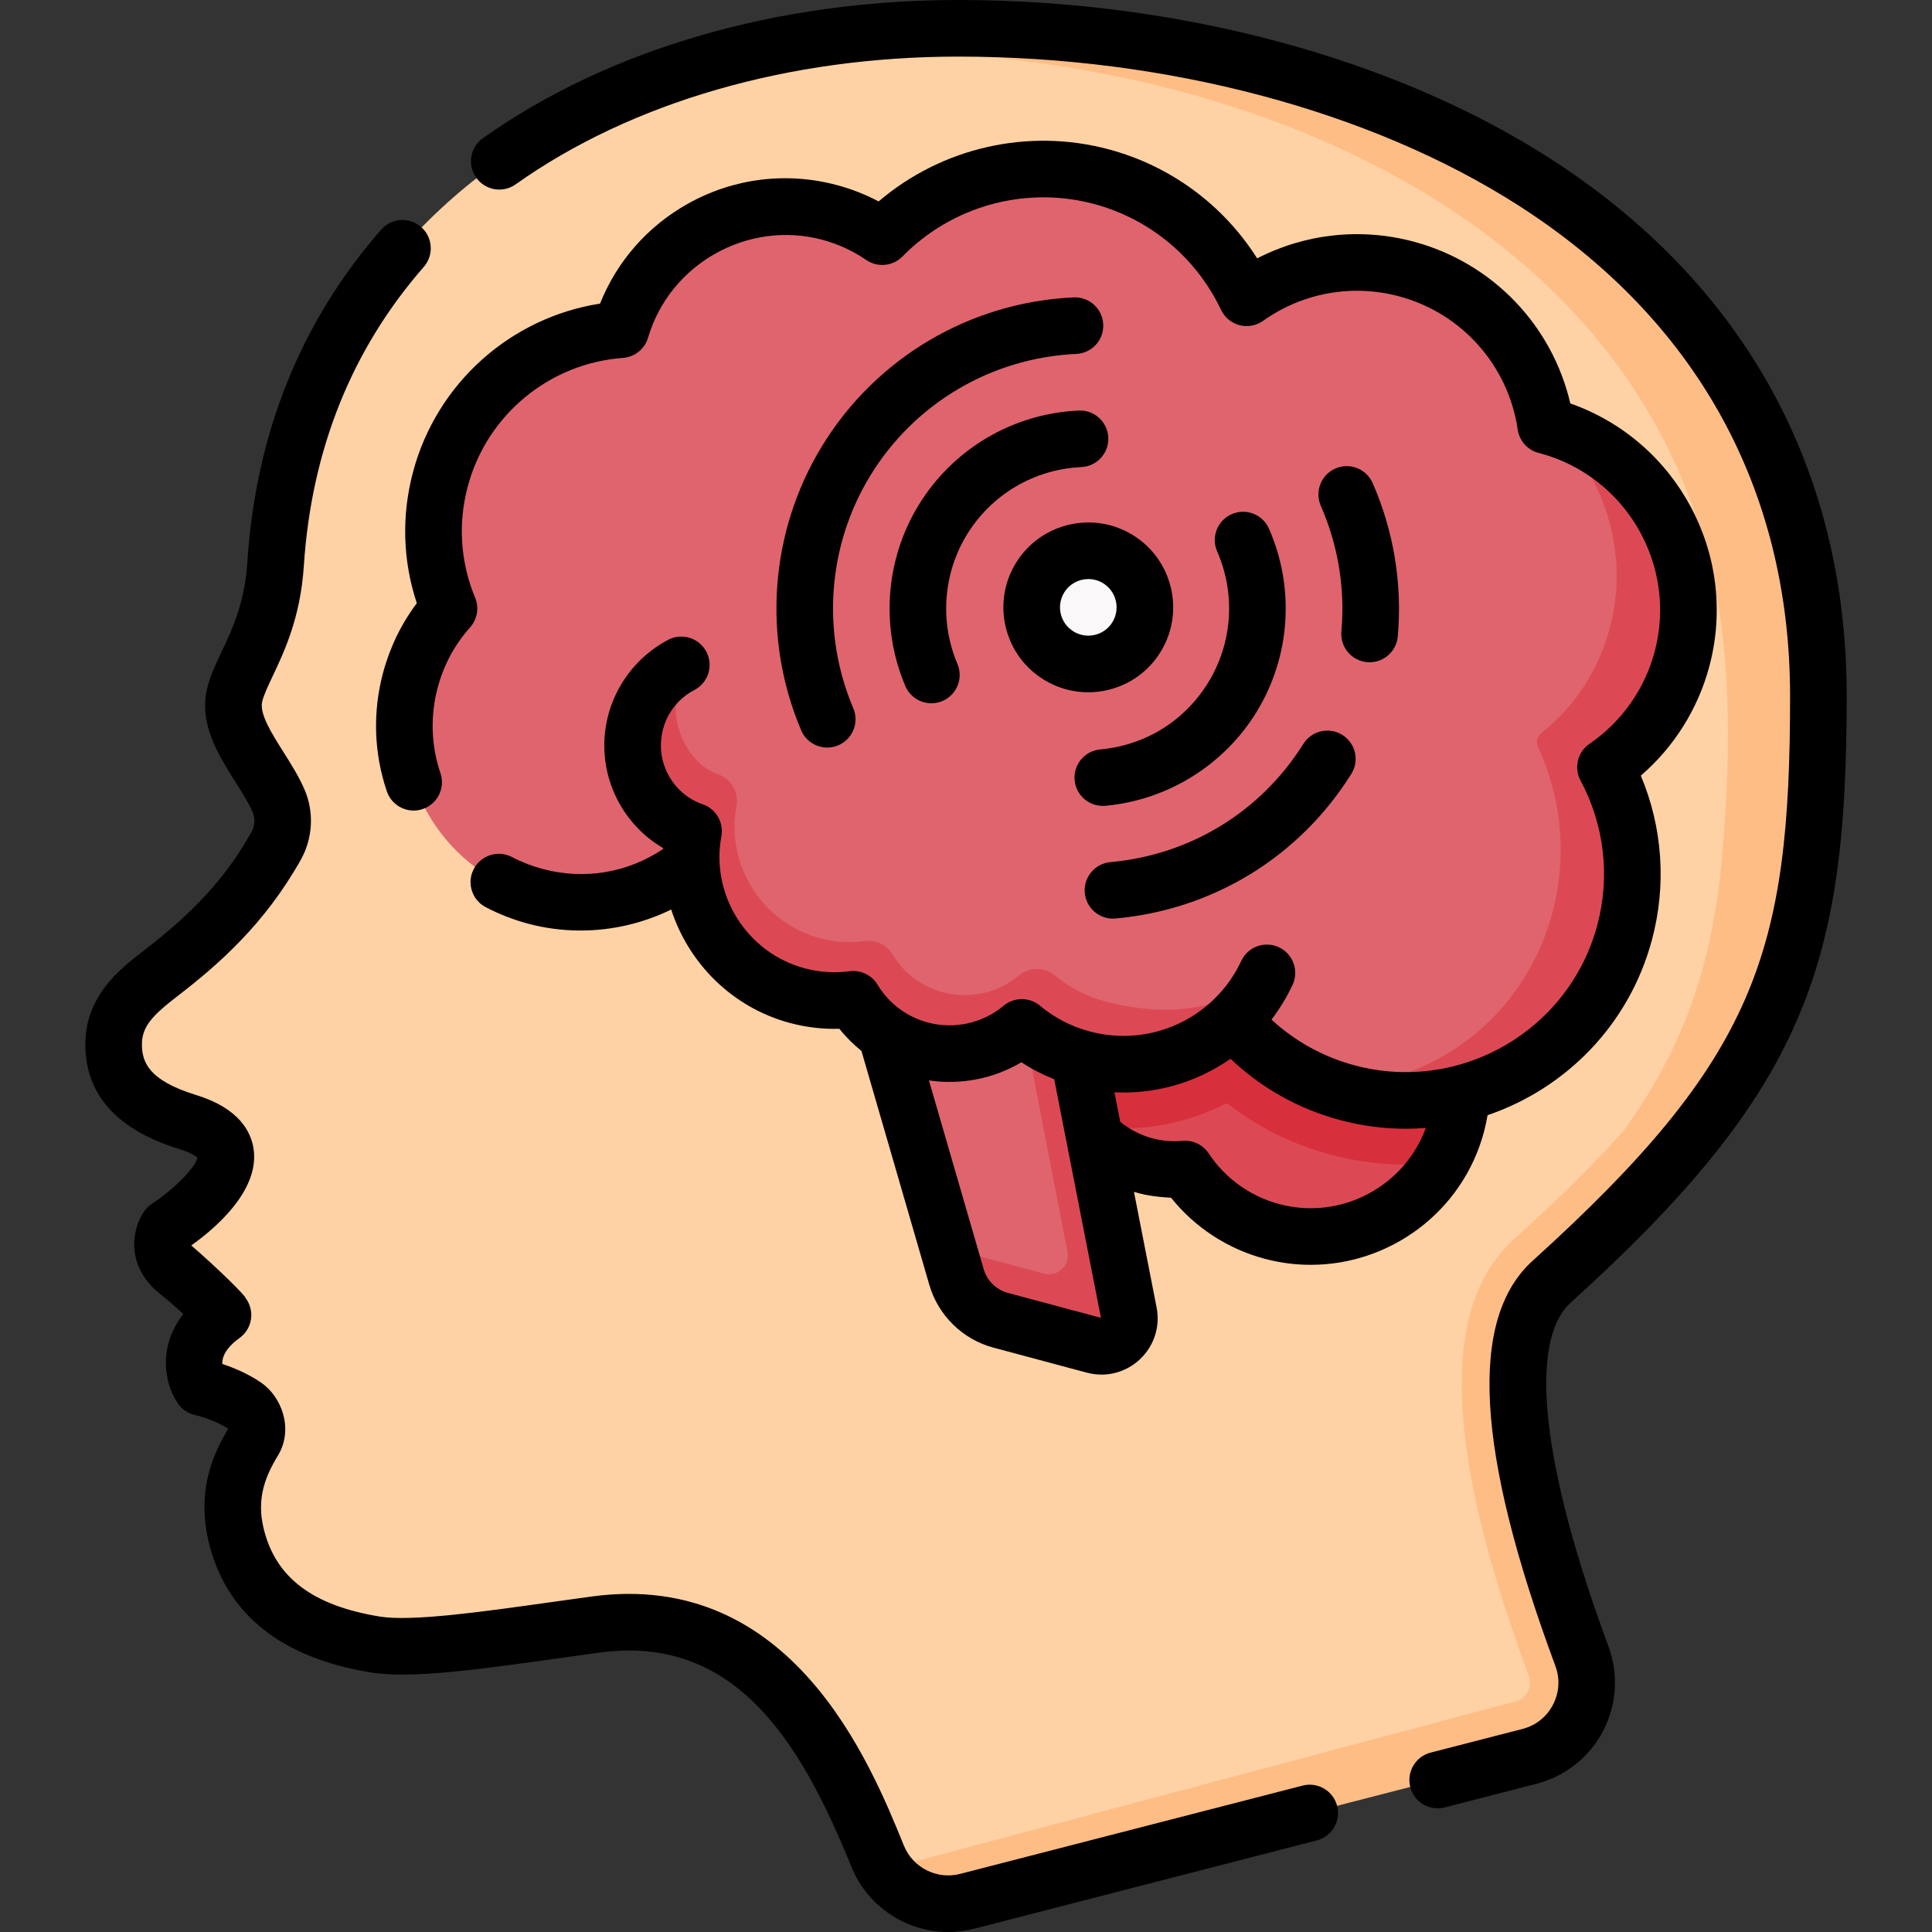 <svg id="Capa_1" enable-background="new 0 0 511.991 511.991" height="512" viewBox="0 0 511.991 511.991" width="512" xmlns="http://www.w3.org/2000/svg"><rect x="0" y="0" width="511.991" height="511.991" fill="#333333" stroke="none"/><g><g><g><path d="m476.275 157.111c-12.806-82.313-78.871-122.254-153.423-137.867.009.005 1.869 4.486-.136-.334-5.377-1.137-12.335-3.087-19.441-4.092-34.849-4.781-74.985-9.219-111.513.604-5.855 1.575-11.701 3.411-17.527 5.534.029-.005.058-.009.086-.014-9.074 3.44-16.978 6.689-27.291 12.475-41.463 23.295-70.508 62.146-74.023 116.033-1.193 18.291-9.078 27.13-10.859 34.779-2.164 9.292 7.716 18.833 11.66 28.013 1.652 3.845 1.382 8.277-.668 11.926-8.13 14.472-18.332 24.316-30.536 33.712-7.111 5.474-12.536 10.366-12.517 18.89.022 9.942 6.246 16.437 19.605 20.545 25.591 7.87-5.349 27.932-5.349 27.932s-4.287 6.173 2.718 11.758c5.396 4.303 8.865 7.876 10.622 9.837.762.85.643 2.146-.231 2.881-5.041 4.24-6.176 8.575-6.005 11.92.165 3.227 2.357 5.992 5.418 7.026 2.321.784 5.402 2.05 8.08 3.903 2.55 1.765 4.12 5.952 2.352 9.112-3.281 5.864-7.754 12.887-4.703 25.28 4.703 19.107 20.734 26.175 36.816 28.807 11.284 1.847 34.648-2.069 58.423-5.291 41.986-5.69 61.281 28.97 73.653 58.797l-.002.001c.562 2.135 1.602 4.218 2.999 6.123 4.719 6.435 18.729 7.266 26.993 4.844l138.207-36.765c11.58-2.98 18.009-15.339 13.85-26.559-11.991-32.301-24.878-77.412-9.084-95.649.757-.835.148-.192 1.757-1.811 46.737-42.296 64.572-70.519 69.729-113.929 0 .001-5.61-.014 0 .001 2.039-21.06 3.905-44.302.34-68.422z" fill="#fed2a4"/><path d="m433.572 318.049c10.059-10.581 21.301-23.375 29.81-38.637 15.27-26.058 18.311-58.715 18.524-90.67-.147-17.383-1.317-34.669-6.899-53.013-9.079-30.414-28.48-58.157-55.909-78.661.003.003.005.007.008.01-28.091-21.363-62.844-35.247-98.284-42.668.01 0 .02.01.02.02-5.37-1.14-13.7-2.66-20.809-3.66-37.439-5.14-77.237-5.2-116.396 7.02 31.289-5.99 62.588-5.11 92.397-1.02 7.11 1 15.439 2.52 20.809 3.66 0-.01-.01-.02-.02-.02 74.547 15.61 146.074 59.788 158.884 142.105 1.59 10.78 2.2 21.639 2.2 32.229 0 13.119-.93 25.839-2.06 37.489-3.077 25.845-10.274 46.125-25.46 67.229-7.954 8.971-17.59 18.461-29.297 29.058-.603.572-1.183 1.072-3.02 3.1-16.349 18.869-14.039 55.648 7.04 112.446.71 1.89.14 3.46-.26 4.23-.4.75-1.34 2.09-3.26 2.58l-167.105 44.524c3.82 5.21 10.32 9.1 17.039 9.1 1.58 0 3.17-.21 4.74-.67l149.064-38.428c11.58-2.98 18.009-15.339 13.849-26.559-11.99-32.299-25.569-79.157-9.78-97.396.1-.12.21-.23.31-.35 4.505-4.703 4.035-2.953 23.865-23.048z" fill="#ffbd86"/></g><path d="m290.035 301.22-8.444-23.369 45.957-8.553 57.191 16.596c-.19 3.411-2.713 8.068-3.83 11.489-.919 2.816 2.333 8.235.867 10.698-8.57 14.4-25.736 22.34-42.674 18.738-10.193-2.168-18.563-7.975-24.147-15.714-.571-.791-1.51-1.239-2.485-1.199-2.972.121-6.012-.198-9.037-1.008-5.245-1.406-9.796-4.112-13.398-7.678z" fill="#dc4955"/><path d="m387.316 289.87c-.19 3.41-.82 6.86-1.94 10.28-.92 2.82-2.13 5.47-3.6 7.93-3.05.36-6.13.55-9.24.55-4.98 0-9.98-.49-14.87-1.47-11.899-2.368-22.775-7.304-32.086-14.495-.303-.234-.708-.271-1.049-.096-8.228 4.214-17.388 6.452-26.835 6.452-2.9 0-5.81-.22-8.69-.66l-7.41-20.51 45.95-8.55z" fill="#d82f3c"/><path d="m424.4 201.723c8.622-6.538 15.706-15.868 18.723-27.128 6.971-25.672-5.36-53.179-31.039-61.133-.227-.07-.455-.139-.684-.207-1.062-.312-1.872-1.202-2.072-2.291-3.418-18.574-17.155-34.465-36.61-39.678-13.99-3.749-28.181-1.239-39.604 5.811-1.479.913-3.404.418-4.233-1.109-7.535-13.878-20.53-24.757-36.988-29.167-20.752-5.561-41.879.537-56.434 14.276-.974.919-2.445 1.06-3.587.359-3.643-2.236-7.662-3.995-12.002-5.158-23.266-6.234-47.143 6.782-54.755 29.279-.362 1.07-1.326 1.839-2.449 1.961-21.328 2.324-40.054 17.412-45.941 39.381-3.007 11.221-2.207 22.56 1.592 32.663.379 1.007.237 2.146-.449 2.975-4.839 5.85-8.344 12.984-9.891 21.077-4.353 22.766 8.961 45.588 30.922 52.999 15.845 5.347 32.277 1.782 44.225-7.75l.064.018c.724 16.09 10.697 28.089 27.083 32.48 4.993 1.338 11.027 4.079 15.849 3.434 3.845 6.368 10.611 9.723 18.363 11.8 9.749 2.612 19.102 1.67 26.301-4.343 4.537 3.784 10.576 4.926 16.658 6.556 14.698 3.938 29.017 1.316 39.274-8.474l.038.011c6.317 7.482 14.513 13.485 24.122 17.197 3.215 1.242 9.795.702 13.309 1.401 29.721 5.912 53.054-11.39 62.255-40.263 4.895-15.362 3.501-30.02-2.937-43.324-.614-1.271-.23-2.798.897-3.653z" fill="#df646e"/><path d="m426.586 205.51c6.44 13.3 8.02 29.04 3.13 44.4-9.2 28.87-39.01 46.49-68.74 40.58-3.51-.7-6.88-1.68-10.1-2.92 26.58 1.24 51.56-16.3 59.84-43.34 4.89-15.98 3.31-32.35-3.13-46.19-.62-1.32-.23-2.91.89-3.8 8.62-6.8 15.23-16.52 18.24-28.23 5.05-19.33-1.38-39.74-15.06-52.67 25.94 7.78 41.08 35.57 34.06 61.38-3.01 11.26-9.62 20.6-18.24 27.13-1.12.86-1.51 2.39-.89 3.66z" fill="#dc4955"/><path d="m278.279 262.309 18.627 82.308c1.055 5.388-3.902 10.018-9.206 8.597l-20.027-4.767c-5.626-1.508-10.055-5.846-11.678-11.44l-4.764-6.302-20.193-69.321z" fill="#df646e"/><path d="m289.936 356.52-24.77-6.64c-5.63-1.51-10.06-5.85-11.68-11.44l-2.24-7.74 25.44 6.82c3.58.96 6.92-2.16 6.2-5.79l-13.379-68.9 14.468 4.596 15.171 80.494c1.05 5.39-3.9 10.02-9.21 8.6z" fill="#dc4955"/><g><path d="m166.487 201.486c2.584 6.313 7.186 11.721 13.23 15.259-1.119 21.069 12.763 40.761 33.623 46.35 4.309 1.154 8.691 1.671 13.095 1.538 4.951 6.248 11.75 10.735 19.553 12.825 9.762 2.615 20.111 1.125 28.689-3.952 4.35 2.837 9.103 4.955 14.192 6.317 4.291 1.15 8.614 1.703 12.879 1.702 12.544-.001 24.566-4.783 33.649-13.222l.376-14.814c-7.093 15.168-26.825 16.184-43.022 11.845-4.87-1.304-9.297-3.599-13.159-6.819-2.784-2.322-6.83-2.321-9.611.003-5.585 4.664-13.101 6.327-20.109 4.452-5.594-1.499-10.327-5.061-13.327-10.029-1.543-2.555-4.454-3.95-7.414-3.557-3.986.532-7.991.271-11.906-.777-15.27-4.092-24.959-19.457-22.058-34.982.682-3.648-1.407-7.246-4.913-8.463-7.569-2.628-12.229-12.255-10.979-20.182z" fill="#dc4955"/></g><g><circle cx="288.407" cy="160.952" fill="#faf8f8" r="15"/></g></g><g><path d="m489.38 184.465c0-60.32-27.334-109.684-79.049-142.753-41.452-26.509-98.438-41.712-156.345-41.712-48.001 0-92.755 13.007-126.018 36.624-3.377 2.398-4.171 7.08-1.773 10.457s7.08 4.17 10.458 1.773c30.747-21.831 72.417-33.854 117.333-33.854 55.119 0 109.16 14.342 148.264 39.349 47.188 30.176 72.13 75.169 72.13 130.116 0 68.101-8.952 96.001-68.215 149.634-17.039 15.42-15.071 50.545 6.015 107.383 1.269 3.421 1.039 7.081-.647 10.307-1.678 3.211-4.535 5.478-8.044 6.382l-24.365 6.28c-4.011 1.034-6.424 5.124-5.391 9.135.872 3.383 3.918 5.63 7.257 5.63.62 0 1.25-.077 1.877-.239l24.365-6.28c7.563-1.949 13.976-7.037 17.594-13.958 3.625-6.937 4.142-15.127 1.417-22.473-17.669-47.629-21.319-80.813-10.013-91.045 62.578-56.632 73.15-89.81 73.15-160.756z"/><path d="m345.211 473.192-90.792 23.403c-6.11 1.58-12.503-1.639-14.873-7.478-8.895-21.908-29.718-73.22-82.691-66.039-3.716.503-7.421 1.023-11.073 1.536-18.059 2.538-36.73 5.161-45.134 3.785-17.798-2.914-27.568-10.285-30.747-23.198-2.042-8.198.488-14.178 3.966-19.827 3.92-7.008.65-15.288-4.627-18.94-3.53-2.444-7.465-4.033-10.333-4.976-.075-1.622.691-4.083 4.571-6.88 1.645-1.187 2.739-2.987 3.034-4.994.294-2.007-.236-4.047-1.47-5.655.051-.466-6.861-7.404-14.358-13.884 6.214-4.415 18.073-14.413 16.533-25.468-.644-4.625-3.821-10.879-15.294-14.408-12.56-3.862-14.3-8.72-14.311-13.394-.01-4.767 2.819-7.716 9.593-12.931 10.706-8.242 22.939-18.963 32.501-35.983 3.191-5.682 3.572-12.62 1.02-18.562-1.513-3.521-3.614-6.849-5.647-10.067-3.122-4.945-6.351-10.059-5.6-13.283.409-1.756 1.515-4.093 2.795-6.799 3.104-6.56 7.354-15.542 8.245-29.194 2.004-30.744 12.698-57.398 31.782-79.221 2.727-3.118 2.41-7.856-.708-10.583-3.118-2.728-7.856-2.41-10.583.708-21.305 24.362-33.235 54.01-35.459 88.119-.705 10.799-3.962 17.683-6.835 23.756-1.58 3.339-3.072 6.493-3.845 9.812-2.173 9.332 2.98 17.493 7.526 24.693 1.801 2.853 3.503 5.548 4.549 7.981.721 1.679.603 3.657-.316 5.293-6.642 11.822-14.92 20.933-28.574 31.444-6.161 4.743-15.471 11.91-15.443 24.85.03 13.307 8.408 22.626 24.902 27.698 3.201.984 4.432 1.943 4.812 2.31-.46 2.51-6.239 8.38-12.037 12.162-.817.53-1.524 1.215-2.08 2.015-3.333 4.799-4.964 14.592 4.203 21.901 2.499 1.992 4.542 3.81 6.15 5.339-6.772 8.718-5.025 18.409-1.437 23.667 1.077 1.579 2.741 2.691 4.607 3.103 1.405.309 5.641 1.547 8.733 3.603-3.257 5.709-8.654 15.283-5.129 30.181 4.663 18.941 19.093 30.521 42.89 34.416 10.651 1.743 28.722-.795 49.643-3.733 3.628-.51 7.31-1.026 11.001-1.527 36.408-4.924 53.614 24.392 66.778 56.818 4.298 10.588 14.64 17.231 25.662 17.23 2.271 0 4.573-.282 6.854-.87l90.792-23.403c4.011-1.034 6.424-5.124 5.391-9.135-1.036-4.012-5.127-6.425-9.137-5.391z"/><path d="m452.963 176.66c7.893-29.46-8.469-59.806-36.818-69.746-4.827-20.736-20.672-37.294-41.486-42.871-14.043-3.763-28.771-2.128-41.504 4.423-8.975-14.153-22.938-24.498-39.321-28.888-21.431-5.742-44.276-.455-60.997 13.8-3.492-1.845-7.182-3.293-11.026-4.322-13.438-3.6-27.515-1.825-39.637 4.997-10.614 5.976-18.7 15.237-23.163 26.407-23.683 3.705-43.247 21.071-49.53 44.52-3.112 11.616-2.765 23.578.975 34.869-4.134 5.509-7.135 11.694-8.943 18.441-2.786 10.397-2.439 21.262 1 31.419 1.329 3.924 5.588 6.03 9.509 4.698 3.923-1.328 6.026-5.586 4.698-9.509-2.486-7.342-2.734-15.2-.719-22.726 1.6-5.968 4.486-11.324 8.581-15.922 1.914-2.149 2.429-5.204 1.327-7.862-3.916-9.438-4.586-19.648-1.939-29.526 5.069-18.917 21.597-32.586 41.127-34.014 3.119-.229 5.769-2.367 6.649-5.368 5.749-19.584 26.469-31.215 46.182-25.937 4.171 1.118 8.086 2.92 11.639 5.356 3 2.06 7.049 1.666 9.598-.934 13.174-13.438 32.633-18.762 50.786-13.9 14.804 3.967 27.065 14.196 33.64 28.064.95 2.004 2.738 3.484 4.884 4.044 2.148.563 4.431.142 6.237-1.144 10.497-7.459 23.643-9.827 36.064-6.5 16.599 4.448 28.935 18.315 31.43 35.327.438 2.992 2.632 5.429 5.562 6.178l.356.086c22.87 6.162 36.482 29.77 30.35 52.655-2.653 9.903-8.778 18.547-17.247 24.34-3.16 2.162-4.185 6.356-2.377 9.731 6.321 11.802 7.893 25.425 4.427 38.358-7.492 27.96-36.334 44.609-64.295 37.121-8.307-2.226-15.815-6.38-22.03-12.134 2.151-2.805 4.029-5.878 5.58-9.194 1.754-3.752.135-8.217-3.617-9.971-3.751-1.754-8.217-.135-9.971 3.617-7.093 15.168-23.999 23.028-40.194 18.688-4.87-1.304-9.297-3.599-13.159-6.819-2.784-2.322-6.83-2.321-9.611.003-5.585 4.664-13.103 6.327-20.109 4.452-5.594-1.499-10.327-5.061-13.327-10.029-1.543-2.556-4.455-3.95-7.414-3.557-3.986.531-7.991.271-11.906-.777-15.27-4.092-24.959-19.457-22.058-34.982.682-3.648-1.407-7.246-4.913-8.463-7.569-2.628-12.155-10.289-10.905-18.217.824-5.228 3.989-9.639 8.685-12.102 3.668-1.925 5.081-6.459 3.156-10.126-1.924-3.667-6.458-5.08-10.126-3.157-8.805 4.621-14.985 13.237-16.532 23.049-2.054 13.031 4.174 25.688 15.188 32.137-.005.087-.004.174-.008.262-9.408 6.299-20.861 8.235-31.932 5.271-2.821-.757-5.547-1.818-8.103-3.156-3.669-1.923-8.202-.506-10.124 3.164-1.922 3.669-.505 8.202 3.165 10.123 3.531 1.85 7.291 3.315 11.178 4.357 4.589 1.229 9.28 1.831 13.95 1.831 8.306 0 16.545-1.908 24.024-5.569 4.621 14.263 16.162 25.965 31.472 30.066 4.308 1.155 8.692 1.667 13.095 1.538 1.733 2.187 3.703 4.143 5.853 5.871l17.994 62.023c2.34 8.063 8.831 14.422 16.94 16.595l24.776 6.639c1.293.347 2.602.517 3.898.517 3.723-.001 7.339-1.4 10.149-4.024 3.789-3.538 5.456-8.688 4.459-13.774l-6.001-30.636c2.571.779 4.996 1.262 9.839 1.579 6.297 7.85 14.941 13.518 24.734 16.142 4.103 1.1 8.223 1.624 12.282 1.624 20.969-.002 40.212-14.015 45.891-35.21.393-1.466.708-2.952.96-4.446 20.626-7.019 37.507-23.863 43.557-46.441 3.9-14.556 2.837-29.792-2.938-43.541 8.766-7.562 15.115-17.621 18.134-28.888zm-185.859 165.973c-3.072-.823-5.531-3.232-6.417-6.286l-14.515-50.031c8.479 1.253 17.143-.452 24.504-4.81 2.744 1.79 5.65 3.292 8.698 4.5l12.385 63.233zm71.855-23.559c-7.649-2.051-14.275-6.816-18.655-13.42-1.527-2.304-4.199-3.571-6.95-3.322-2.676.253-5.36.022-7.978-.679-3.13-.839-6.031-2.344-8.51-4.377l-1.533-7.829c.805.039 1.611.078 2.413.078 10.235 0 20.12-3.191 28.347-8.948 8.124 7.732 18.025 13.297 29.006 16.239 5.83 1.563 11.686 2.308 17.454 2.308 1.779 0 3.549-.076 5.307-.216-5.726 15.59-22.553 24.55-38.901 20.166z"/><path d="m300.137 141.751c-10.588-6.468-24.463-3.115-30.93 7.471-3.133 5.129-4.082 11.171-2.671 17.013s5.013 10.785 10.141 13.918c3.578 2.186 7.6 3.309 11.689 3.309 1.772 0 3.557-.211 5.323-.638 5.842-1.41 10.785-5.012 13.918-10.141 6.469-10.587 3.118-24.463-7.47-30.932zm-5.329 23.111c-1.044 1.71-2.692 2.91-4.639 3.38-1.949.473-3.961.154-5.671-.891-1.709-1.044-2.91-2.691-3.38-4.639-.471-1.947-.154-3.962.89-5.671 1.413-2.312 3.884-3.589 6.413-3.589 1.332 0 2.68.354 3.897 1.099 3.528 2.157 4.645 6.782 2.49 10.311z"/><path d="m285.869 108.794c-17.469.799-33.335 10.175-42.442 25.081-8.814 14.429-10.127 32.344-3.512 47.924 1.212 2.856 3.988 4.571 6.907 4.571.978 0 1.971-.192 2.928-.599 3.813-1.618 5.591-6.021 3.972-9.834-4.727-11.135-3.791-23.936 2.505-34.242 6.505-10.648 17.843-17.346 30.327-17.917 4.138-.189 7.339-3.697 7.149-7.835-.189-4.138-3.696-7.339-7.834-7.149z"/><path d="m291.576 198.599c-4.125.374-7.167 4.021-6.792 8.146.353 3.896 3.624 6.823 7.46 6.823.227 0 .456-.01.686-.03 16.488-1.494 31.478-10.811 40.1-24.922 8.945-14.643 10.164-32.776 3.26-48.507-1.665-3.793-6.087-5.517-9.882-3.854-3.793 1.665-5.518 6.089-3.854 9.882 4.934 11.243 4.064 24.199-2.325 34.659-6.25 10.23-16.694 16.72-28.653 17.803z"/><path d="m284.532 78.809c-27.454 1.256-52.388 15.99-66.698 39.413-13.851 22.674-15.914 50.828-5.518 75.313 1.212 2.855 3.988 4.57 6.907 4.57.978 0 1.971-.192 2.928-.599 3.813-1.619 5.591-6.021 3.972-9.835-8.508-20.039-6.822-43.078 4.511-61.63 11.709-19.165 32.114-31.221 54.583-32.249 4.138-.189 7.339-3.697 7.149-7.835-.188-4.138-3.708-7.317-7.834-7.148z"/><path d="m362.276 175.47c.229.021.455.03.68.03 3.839 0 7.111-2.932 7.461-6.829 1.244-13.842-1.058-27.9-6.656-40.655-1.665-3.793-6.089-5.517-9.882-3.854-3.793 1.665-5.518 6.09-3.854 9.882 4.584 10.446 6.47 21.956 5.452 33.286-.371 4.124 2.673 7.77 6.799 8.14z"/><path d="m345.399 197.13c-11.293 17.995-29.93 29.417-51.132 31.337-4.125.374-7.167 4.021-6.792 8.146.353 3.896 3.624 6.823 7.46 6.823.227 0 .456-.01.685-.03 25.905-2.347 48.68-16.308 62.484-38.304 2.202-3.508 1.143-8.137-2.366-10.339-3.509-2.201-8.137-1.142-10.339 2.367z"/></g></g></svg>